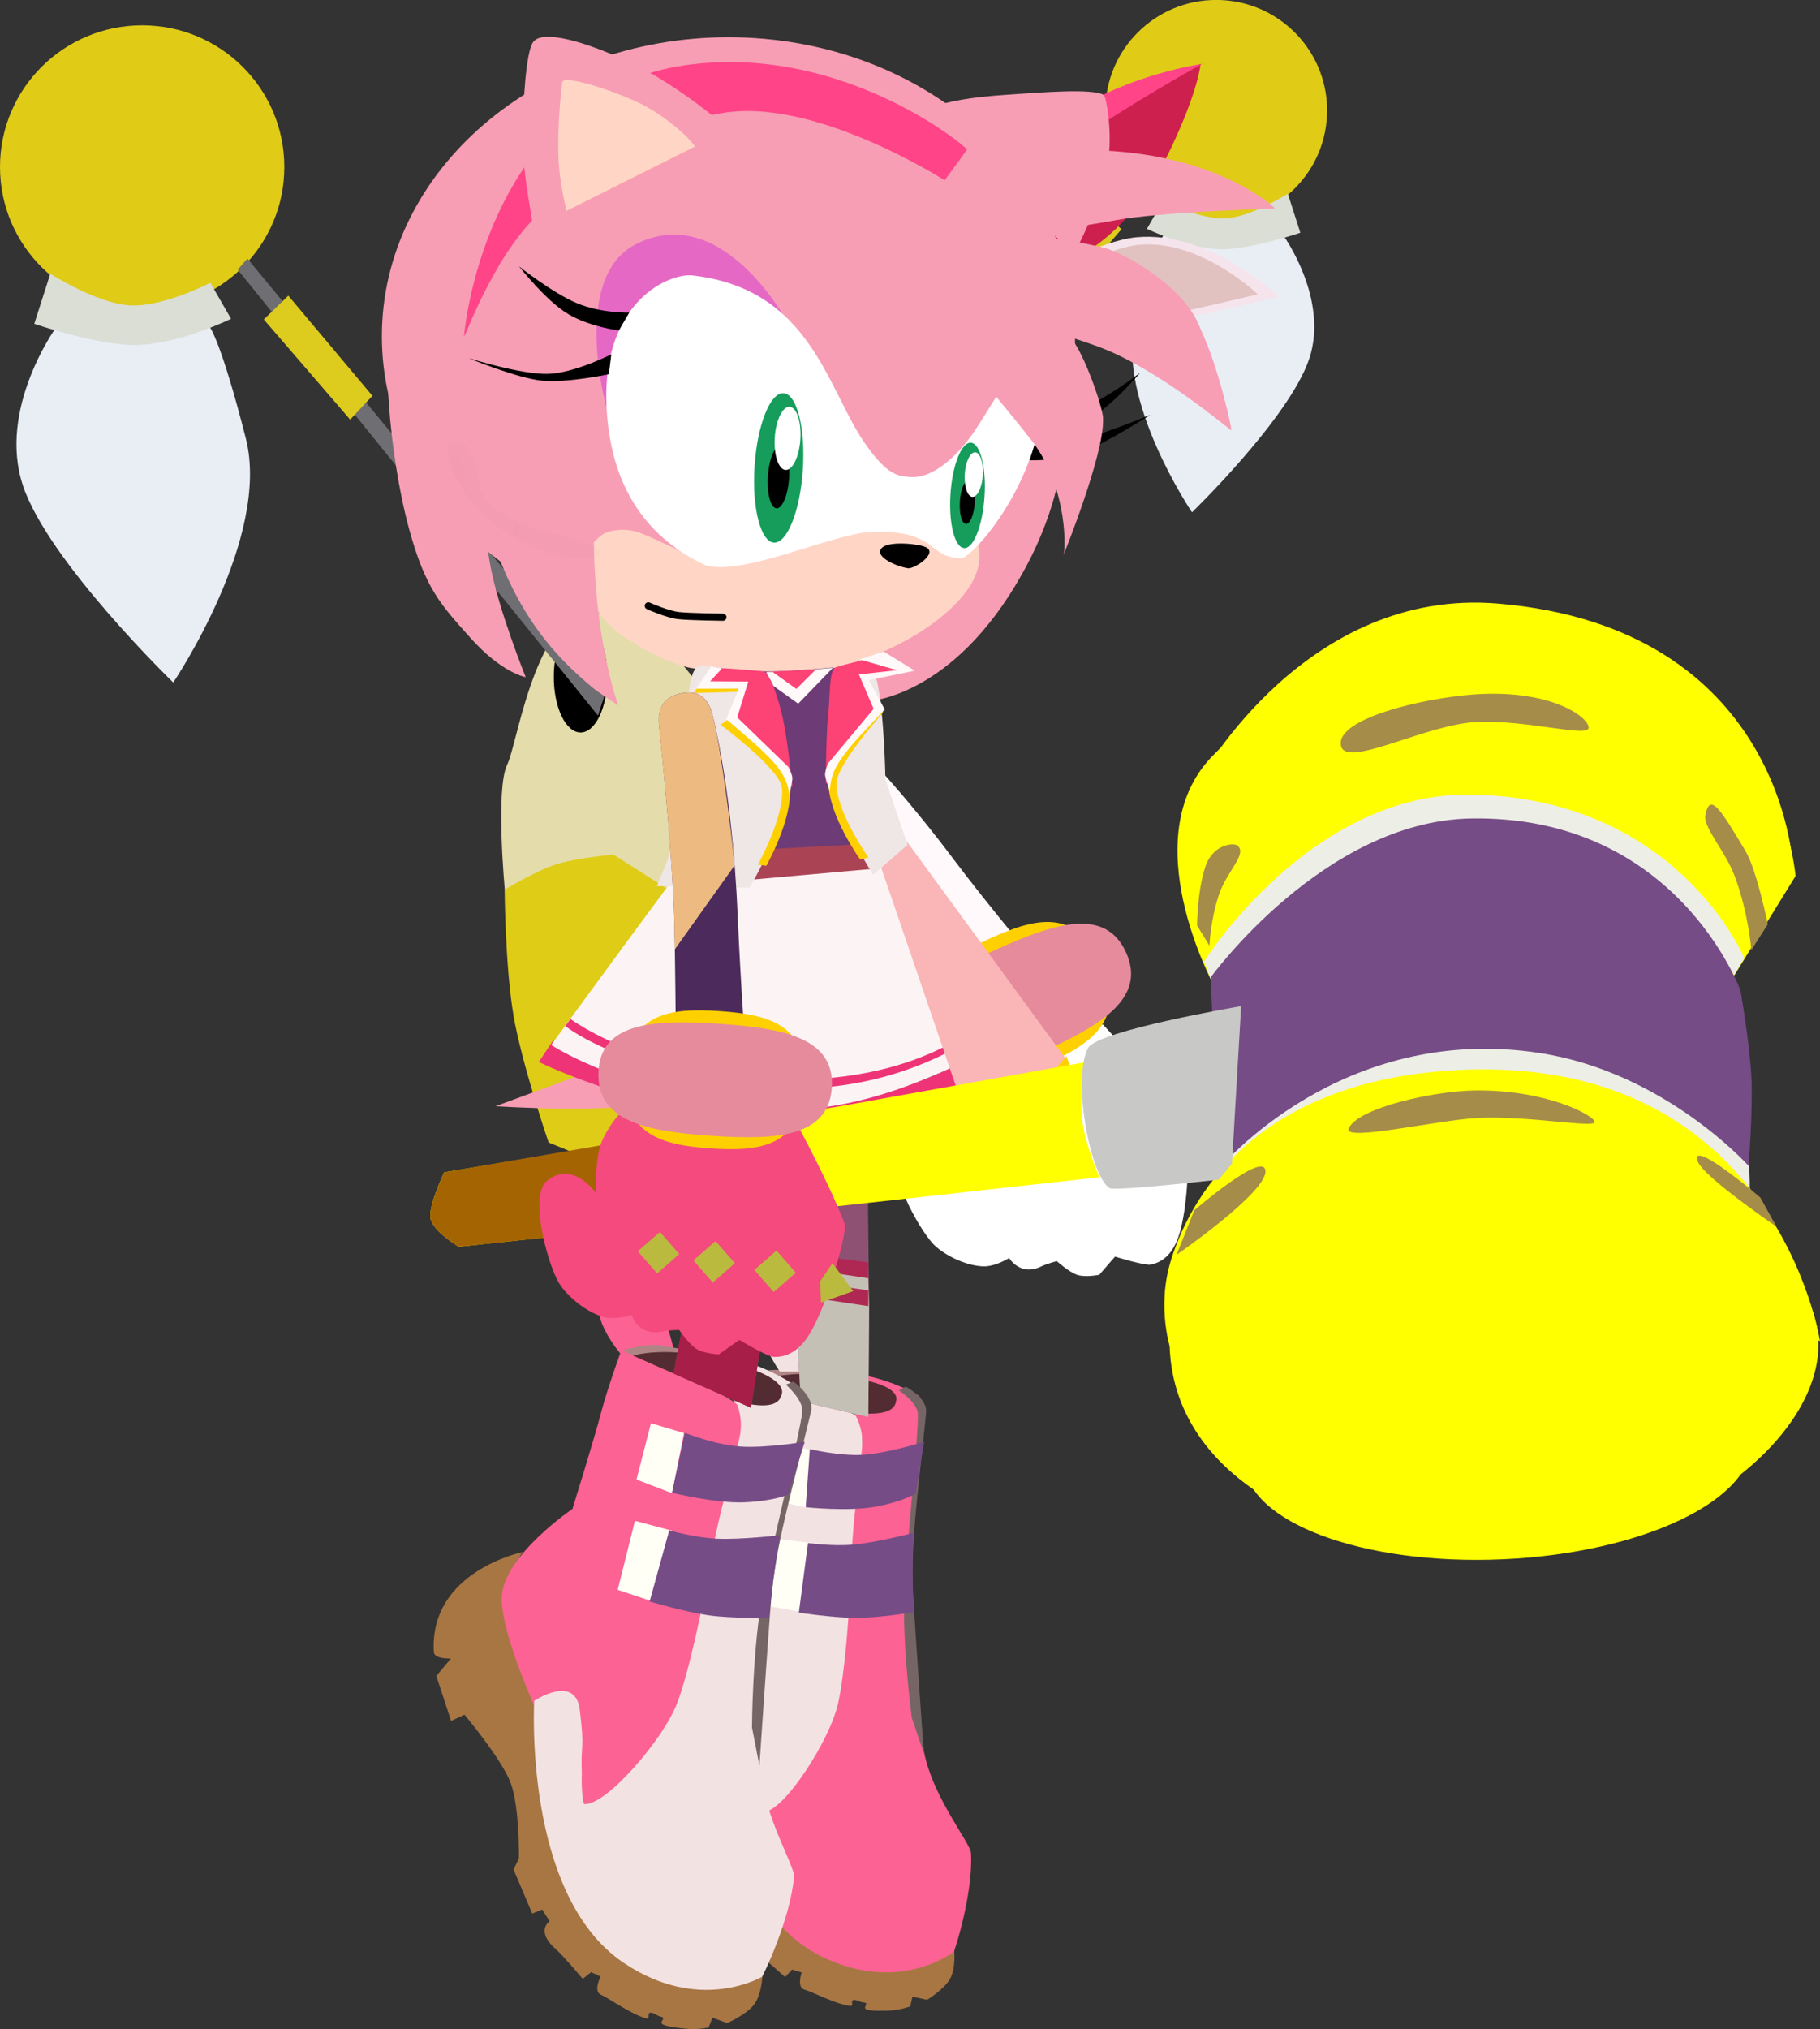 <svg version="1.1" xmlns="http://www.w3.org/2000/svg" xmlns:xlink="http://www.w3.org/1999/xlink" width="31.737" height="35.37" viewBox="0,0,31.737,35.37"><rect x="0" y="0" width="31.737" height="35.37" fill="#333333" stroke="none"/><g transform="translate(-226.36,-165.505)"><g data-paper-data="{&quot;isPaintingLayer&quot;:true}" fill-rule="nonzero" stroke-miterlimit="10" stroke-dasharray="" stroke-dashoffset="0" style="mix-blend-mode: normal"><path d="M247.049,185.103c0.077,0.111 0.033,1.162 -0.057,1.628c-0.049,0.254 -0.137,0.729 -0.563,0.817c-0.109,0.022 -0.625,-0.139 -0.625,-0.139l-0.275,0.317c0,0 -0.245,0.05 -0.388,0c-0.143,-0.05 -0.353,-0.238 -0.353,-0.238c0,0 -0.167,0.042 -0.277,0.095c-0.362,0.174 -0.554,-0.149 -0.554,-0.149c0,0 -0.248,0.156 -0.46,0.145c-0.336,-0.017 -0.715,-0.226 -0.872,-0.399c-0.267,-0.295 -0.798,-1.269 -0.586,-1.573c0.33,-0.474 0.862,-0.002 0.862,-0.002c0,0 -0.189,-0.572 -0.11,-0.928c0.122,-0.548 0.407,-0.774 0.407,-0.774l2.395,-0.54c0,0 0.972,1.041 1.457,1.74z" fill="#ffffff" stroke="none" stroke-width="0" stroke-linecap="butt" stroke-linejoin="miter"/><path d="M242.937,180.416c0.752,0.998 1.591,1.979 1.591,1.979c0,0 -0.476,0.252 -0.775,0.337c-0.299,0.086 -0.532,-0.006 -0.532,-0.006c0,0 -0.907,-1.374 -1.211,-1.777c-0.498,-0.66 -1.163,-1.471 -1.943,-2.382c-0.195,-0.228 -0.19,-0.463 0.035,-0.672c0.151,-0.14 0.349,-0.21 0.627,0.041c0.842,0.759 1.682,1.781 2.208,2.479z" fill="#fff9fb" stroke="none" stroke-width="0" stroke-linecap="butt" stroke-linejoin="miter"/><g stroke="none" stroke-width="0" stroke-linecap="butt" stroke-linejoin="miter"><path d="M242.711,183.592c-0.454,-0.963 0.145,-1.381 0.932,-1.737c0.788,-0.356 1.481,-0.522 1.92,0.448c0.438,0.97 -0.145,1.381 -0.932,1.737c-0.788,0.356 -1.466,0.515 -1.92,-0.448z" fill="#fed000"/><path d="M242.28,183.787c-0.378,-0.783 0.429,-1.268 1.455,-1.732c1.026,-0.464 1.903,-0.74 2.261,0.052c0.358,0.792 -0.429,1.268 -1.455,1.732c-1.026,0.464 -1.883,0.731 -2.261,-0.052z" fill="#e68b9c"/></g><g data-paper-data="{&quot;index&quot;:null}" stroke-width="0" stroke-linecap="butt" stroke-linejoin="miter"><g data-paper-data="{&quot;index&quot;:null}"><path d="M247.569,169.356c-1.067,0 -1.933,-0.862 -1.933,-1.926c0,-1.063 0.865,-1.926 1.933,-1.926c1.067,0 1.933,0.862 1.933,1.926c0,1.063 -0.865,1.926 -1.933,1.926z" fill="#e0cb17" stroke="none"/><path d="M247.64,169.255c-0.659,0 -1.194,-0.533 -1.194,-1.19c0,-0.657 0.535,-1.19 1.194,-1.19c0.659,0 1.194,0.533 1.194,1.19c0,0.657 -0.535,1.19 -1.194,1.19z" fill="#e0cb17" stroke="#000000"/><path d="M247.146,174.435c0,0 -1.331,-1.967 -0.986,-3.32c0.333,-1.302 0.486,-1.505 0.486,-1.505l2.103,0.015c0,0 0.786,1.097 0.442,2.131c-0.344,1.033 -2.045,2.679 -2.045,2.679z" fill="#e9eef5" stroke="#000000"/><path d="M247.667,169.85c-0.584,-0.003 -1.307,-0.356 -1.307,-0.356l0.282,-0.49c0,0 0.638,0.333 1.092,0.307c0.454,-0.026 1.083,-0.43 1.083,-0.43l0.218,0.681c0,0 -0.857,0.29 -1.369,0.288z" fill="#dbded5" stroke="#000000"/></g><g data-paper-data="{&quot;index&quot;:null}" stroke="none"><path d="M241.974,174.358c0,0.418 -0.163,0.756 -0.364,0.756c-0.201,0 -0.364,-0.339 -0.364,-0.756c0,-0.418 0.163,-0.756 0.364,-0.756c0.201,0 0.364,0.339 0.364,0.756z" fill="#000000"/><path d="M240.204,178.877c0.21,0 0.987,2.147 0.987,2.147c0,0 -1.05,0.333 -1.26,0.333c-0.21,0 -0.562,-1.208 -0.562,-1.391c0,-0.184 0.625,-1.089 0.835,-1.089z" fill="#807d5a"/><path d="M241.373,174.885l-0.101,-0.313l4.867,-5.898l0.132,0.151z" fill="#6e6e73"/><path d="M245.582,169.179l0.334,0.323l-1.174,1.361l-0.304,-0.323z" fill="#ddcb1e"/></g></g><g data-paper-data="{&quot;index&quot;:null}" stroke-width="0" stroke-linecap="butt" stroke-linejoin="miter"><g data-paper-data="{&quot;index&quot;:null}"><path d="M226.36,168.416c0,-1.364 1.11,-2.47 2.479,-2.47c1.369,0 2.479,1.106 2.479,2.47c0,1.364 -1.11,2.47 -2.479,2.47c-1.369,0 -2.479,-1.106 -2.479,-2.47z" fill="#e0cb17" stroke="none"/><path d="M227.216,169.231c0,-0.843 0.686,-1.526 1.532,-1.526c0.846,0 1.532,0.683 1.532,1.526c0,0.843 -0.686,1.526 -1.532,1.526c-0.846,0 -1.532,-0.683 -1.532,-1.526z" fill="#e0cb17" stroke="#000000"/><path d="M226.759,173.965c-0.442,-1.326 0.566,-2.733 0.566,-2.733l2.698,-0.019c0,0 0.197,0.26 0.623,1.931c0.443,1.735 -1.265,4.258 -1.265,4.258c0,0 -2.181,-2.111 -2.623,-3.437z" fill="#e9eef5" stroke="#000000"/><path d="M228.714,171.52c-0.656,0.003 -1.756,-0.37 -1.756,-0.37l0.279,-0.874c0,0 0.806,0.519 1.389,0.552c0.583,0.033 1.401,-0.394 1.401,-0.394l0.362,0.628c0,0 -0.927,0.454 -1.676,0.457z" fill="#dbded5" stroke="#000000"/></g><g data-paper-data="{&quot;index&quot;:null}" stroke="none"><path d="M235.203,178.837c0.206,-0.424 0.5,-2.891 1.791,-2.852c0.2,0.006 1.747,1.304 1.981,2.35c0.319,1.424 -0.696,2.713 -0.696,2.713l-3.115,-0.019c0,0 -0.167,-1.768 0.039,-2.192z" fill="#e4dcaa"/><path d="M236.484,176.333c0.258,0 0.467,0.434 0.467,0.97c0,0.536 -0.209,0.97 -0.467,0.97c-0.258,0 -0.467,-0.434 -0.467,-0.97c0,-0.536 0.209,-0.97 0.467,-0.97z" fill="#000000"/><path d="M235.316,183.213c-0.147,-0.848 -0.156,-2.199 -0.156,-2.199c0,0 0.566,-0.345 0.931,-0.453c0.364,-0.107 0.968,-0.159 0.968,-0.159l1.231,0.785c0,0 0.206,2.988 0.219,3.37c0.026,0.771 -1.402,1.345 -1.402,1.345l-1.181,-0.483c0,0 -0.463,-1.36 -0.611,-2.207z" fill="#dfcc17"/><path d="M237.022,185.855c0,0 0.997,-2.755 1.266,-2.755c0.269,0 1.071,1.161 1.071,1.397c0,0.236 -0.452,1.785 -0.72,1.785c-0.269,0 -1.616,-0.427 -1.616,-0.427z" fill="#807d5a"/><path d="M230.505,170.206l0.169,-0.194l6.244,7.566l-0.13,0.401z" fill="#6e6e73"/><path d="M232.855,172.405l-0.389,0.414l-1.506,-1.746l0.428,-0.414z" fill="#ddcb1e"/></g></g><g stroke="none" stroke-width="0" stroke-linecap="butt" stroke-linejoin="miter"><g><path d="M238.093,193.091c0,0 -0.194,0.324 -0.149,0.787c0.055,0.564 0.486,0.871 0.736,1.718c0.542,1.833 0.119,3.522 3.348,4.143c0.379,-0.013 0.969,-0.267 0.969,-0.267c0,0 0.036,0.326 -0.065,0.517c-0.101,0.191 -0.406,0.375 -0.406,0.375l-0.254,-0.055l-0.041,0.17c0,0 -0.164,0.061 -0.332,0.071c-0.168,0.009 -0.365,0.01 -0.429,-0.018c-0.078,-0.034 0.062,-0.112 -0.05,-0.122c-0.069,-0.006 -0.091,-0.038 -0.157,-0.043c-0.101,-0.008 0.013,0.12 -0.09,0.103c-0.266,-0.042 -0.634,-0.24 -0.791,-0.286c-0.131,-0.039 -0.043,-0.297 -0.043,-0.297l-0.166,-0.05l-0.123,0.13c0,0 -0.37,-0.336 -0.498,-0.419c-0.4,-0.258 -0.177,-0.452 -0.177,-0.452l-0.148,-0.176l-0.155,0.089l-0.406,-0.68l0.062,-0.197c0,0 -0.105,-0.849 -0.309,-1.221c-0.204,-0.373 -0.913,-1.014 -0.913,-1.014l-0.206,0.133l-0.345,-0.706l0.199,-0.321c0,0 -0.272,0.055 -0.296,-0.068c-0.262,-1.319 1.236,-1.846 1.236,-1.846z" data-paper-data="{&quot;index&quot;:null}" fill="#a87643"/><path d="M241.077,194.891c-0.192,1.773 -1.354,2.348 -1.354,2.348c0,0 -1.768,-2.435 -1.871,-3.353c-0.077,-0.685 0.959,-1.618 0.959,-1.618c0,0 0.204,-1.24 0.25,-1.645c0.047,-0.405 0.194,-1.084 0.194,-1.084c0,0 1.758,0.419 2.072,0.67c0.235,0.204 -0.141,3.666 -0.251,4.681z" data-paper-data="{&quot;index&quot;:null}" fill="#f3e2e2"/><path d="M240.782,189.482c0.142,-0.106 0.897,-0.048 1.586,0.344c0.207,0.117 -0.129,1.377 -0.164,2.979c-0.019,0.894 0.167,2.249 0.242,3.054c0.081,0.865 0.835,1.752 0.846,1.948c0.039,0.703 -0.285,1.71 -0.3,1.718c-0.008,0.004 -0.943,0.751 -2.307,0.083c-1.81,-0.887 -2.064,-4.1 -2.064,-4.1c0,0 0.602,-0.527 0.764,0.025c0.187,0.688 0.091,0.544 0.185,1.065c0.02,0.198 0.079,0.496 0.114,0.493c0.362,-0.033 1.146,-1.254 1.289,-1.888c0.116,-0.514 0.201,-1.547 0.23,-2.445c0.025,-0.789 0.157,-1.545 0.192,-2.056c0.021,-0.31 -0.121,-0.532 -0.121,-0.532c0,0 -0.722,-0.516 -0.493,-0.686z" data-paper-data="{&quot;index&quot;:null}" fill="#fc6293"/><path d="M242.26,195.45c0,0 -0.18,-1.345 -0.125,-2.247c0.073,-1.19 0.239,-2.649 0.232,-3.048c-0.003,-0.201 -0.333,-0.414 -0.333,-0.414l0.119,-0.066c0,0 0.382,0.196 0.357,0.451c-0.146,1.469 -0.275,2.294 -0.227,3.163c0.034,0.627 0.187,2.775 0.187,2.775z" data-paper-data="{&quot;index&quot;:null}" fill="#766565"/><path d="M239.739,193.496l0.126,-1.175l0.633,0.078l-0.178,1.203z" data-paper-data="{&quot;index&quot;:null}" fill="#fffff6"/><path d="M239.797,191.64l0.109,-0.957l0.566,0.086l-0.058,1.015z" data-paper-data="{&quot;index&quot;:null}" fill="#fffff6"/><path d="M242.326,191.542c0,0 -0.234,0.143 -0.71,0.228c-0.476,0.085 -1.206,0.007 -1.206,0.007l0.073,-1.013c0,0 0.517,0.126 0.937,0.099c0.42,-0.027 1.055,-0.226 1.055,-0.226l-0.149,0.904z" data-paper-data="{&quot;index&quot;:null}" fill="#754c86"/><path d="M241.282,193.707c-0.406,-0.003 -0.992,-0.092 -0.992,-0.092l0.16,-1.214c0,0 0.419,0.062 0.803,0.027c0.385,-0.035 1.028,-0.2 1.028,-0.2c0,0 -0.009,0.477 -0.007,0.73c0.002,0.254 0.015,0.649 0.015,0.649c0,0 -0.602,0.102 -1.007,0.099z" data-paper-data="{&quot;index&quot;:null}" fill="#754c86"/><path d="M239.273,189.549c0,0 0.331,-0.15 0.547,-0.164c0.131,-0.009 0.46,0.019 0.812,0.012c0.352,-0.006 0.441,0.047 0.441,0.047l-1.632,0.163z" data-paper-data="{&quot;index&quot;:null}" fill="#ae8484"/><path d="M241.988,189.913c-0.013,0.149 -0.148,0.247 -0.531,0.231c-0.383,-0.016 -0.278,-0.07 -0.986,-0.251c-0.348,-0.084 -1.013,-0.279 -1.013,-0.279c0,0 0.465,-0.222 1.318,-0.146c0.853,0.076 1.234,0.236 1.216,0.436z" data-paper-data="{&quot;index&quot;:null}" fill="#532c31"/></g><path d="M239.958,189.411c0,0 -0.46,-0.639 -0.266,-0.964c0.194,-0.325 0.564,-0.212 0.842,0.013c0.278,0.225 0.356,0.957 0.356,0.957z" fill="#f3e2e2"/></g><g stroke="none" stroke-width="0" stroke-linecap="butt" stroke-linejoin="miter"><path d="M241.474,184.531l0.042,3.747l-0.014,1.929l-1.178,-0.278l-0.113,-2.099l0.005,-3.463z" data-paper-data="{&quot;index&quot;:null}" fill="#8e5173"/><path d="M241.492,187.516l0.024,0.762l-0.014,1.929l-1.178,-0.278l-0.113,-2.099l0.005,-0.496z" data-paper-data="{&quot;index&quot;:null}" fill="#c5c0b5"/><path d="M240.208,187.592l0.016,-0.259l1.278,0.178v0.275z" fill="#af2753"/><path d="M240.208,188.078l0.016,-0.259l1.278,0.178v0.275z" fill="#af2753"/></g><path d="M240.233,182.793c0,0 -1.381,1.616 -2.164,1.871c-0.851,0.276 -3.066,0.123 -3.066,0.123l2.673,-0.985l1.267,-0.676z" data-paper-data="{&quot;index&quot;:null}" fill="#f79db4" stroke="none" stroke-width="0" stroke-linecap="butt" stroke-linejoin="miter"/><g stroke="none" stroke-width="0" stroke-linecap="butt" stroke-linejoin="miter"><path d="M237.177,189.098c0,0 -0.511,-0.599 -0.344,-0.939c0.167,-0.34 0.545,-0.258 0.84,-0.056c0.295,0.202 0.433,0.925 0.433,0.925z" fill="#fc6293"/><g><path d="M235.477,192.559c0,0 -0.249,0.309 -0.269,0.798c-0.024,0.595 0.38,0.977 0.518,1.894c0.299,1.987 -0.385,3.683 2.886,4.796c0.397,0.041 1.047,-0.139 1.047,-0.139c0,0 -0.01,0.345 -0.142,0.529c-0.133,0.184 -0.477,0.332 -0.477,0.332l-0.256,-0.094l-0.068,0.171c0,0 -0.18,0.04 -0.356,0.025c-0.176,-0.015 -0.382,-0.042 -0.444,-0.08c-0.076,-0.046 0.081,-0.107 -0.034,-0.134c-0.071,-0.016 -0.09,-0.052 -0.157,-0.067c-0.104,-0.023 -0.004,0.126 -0.109,0.095c-0.271,-0.082 -0.625,-0.341 -0.782,-0.412c-0.131,-0.059 -0.001,-0.315 -0.001,-0.315l-0.165,-0.076l-0.147,0.117c0,0 -0.337,-0.403 -0.458,-0.508c-0.379,-0.326 -0.119,-0.496 -0.119,-0.496l-0.129,-0.205l-0.174,0.07l-0.325,-0.766l0.093,-0.197c0,0 0.013,-0.899 -0.145,-1.316c-0.158,-0.418 -0.804,-1.187 -0.804,-1.187l-0.234,0.109l-0.257,-0.784l0.254,-0.305c0,0 -0.291,0.017 -0.298,-0.114c-0.082,-1.41 1.554,-1.742 1.554,-1.742z" data-paper-data="{&quot;index&quot;:null}" fill="#a87643"/><path d="M238.322,194.863c-0.456,1.818 -1.749,2.249 -1.749,2.249c0,0 -1.489,-2.79 -1.463,-3.76c0.019,-0.724 1.233,-1.546 1.233,-1.546c0,0 0.391,-1.261 0.498,-1.676c0.107,-0.415 0.358,-1.1 0.358,-1.1c0,0 1.77,0.691 2.06,0.997c0.216,0.246 -0.676,3.796 -0.937,4.837z" data-paper-data="{&quot;index&quot;:null}" fill="#fc6293"/><path d="M238.796,189.191c0.164,-0.09 0.94,0.08 1.601,0.587c0.198,0.152 -0.333,1.415 -0.601,3.077c-0.149,0.928 -0.151,2.365 -0.189,3.214c-0.041,0.912 0.616,1.945 0.599,2.15c-0.061,0.737 -0.544,1.739 -0.56,1.745c-0.009,0.003 -1.09,0.646 -2.414,-0.247c-1.756,-1.184 -1.556,-4.566 -1.556,-4.566c0,0 0.702,-0.462 0.791,0.136c0.095,0.744 0.016,0.58 0.039,1.136c-0.008,0.209 0.01,0.528 0.048,0.53c0.382,0.018 1.376,-1.129 1.617,-1.768c0.195,-0.518 0.431,-1.592 0.591,-2.523c0.14,-0.818 0.387,-1.586 0.497,-2.112c0.067,-0.32 -0.049,-0.571 -0.049,-0.571c0,0 -0.677,-0.642 -0.414,-0.786z" data-paper-data="{&quot;index&quot;:null}" fill="#f3e2e2"/><path d="M239.473,195.616c0,0 0.007,-1.426 0.195,-2.357c0.248,-1.228 0.631,-2.724 0.682,-3.14c0.026,-0.209 -0.287,-0.479 -0.287,-0.479l0.134,-0.052c0,0 0.369,0.259 0.306,0.521c-0.364,1.508 -0.617,2.348 -0.694,3.259c-0.055,0.658 -0.206,2.915 -0.206,2.915z" data-paper-data="{&quot;index&quot;:null}" fill="#766565"/><path d="M237.131,193.218l0.301,-1.204l0.648,0.173l-0.359,1.227z" data-paper-data="{&quot;index&quot;:null}" fill="#fffff6"/><path d="M237.459,191.295l0.252,-0.981l0.576,0.171l-0.207,1.049z" data-paper-data="{&quot;index&quot;:null}" fill="#fffff6"/><path d="M240.107,191.558c0,0 -0.264,0.115 -0.772,0.134c-0.508,0.02 -1.256,-0.167 -1.256,-0.167l0.222,-1.044c0,0 0.52,0.206 0.961,0.238c0.441,0.033 1.131,-0.082 1.131,-0.082z" data-paper-data="{&quot;index&quot;:null}" fill="#754c86"/><path d="M238.707,193.66c-0.422,-0.062 -1.019,-0.239 -1.019,-0.239l0.342,-1.24c0,0 0.427,0.125 0.832,0.145c0.406,0.02 1.099,-0.06 1.099,-0.06c0,0 -0.078,0.495 -0.113,0.759c-0.035,0.264 -0.078,0.678 -0.078,0.678c0,0 -0.641,0.019 -1.063,-0.043z" data-paper-data="{&quot;index&quot;:null}" fill="#754c86"/><path d="M237.216,189.042c0,0 0.366,-0.108 0.594,-0.092c0.138,0.01 0.476,0.086 0.843,0.13c0.367,0.044 0.452,0.112 0.452,0.112l-1.722,-0.066z" data-paper-data="{&quot;index&quot;:null}" fill="#ae8484"/><path d="M239.99,189.813c-0.035,0.153 -0.19,0.235 -0.586,0.163c-0.396,-0.072 -0.279,-0.113 -0.99,-0.404c-0.35,-0.137 -1.015,-0.437 -1.015,-0.437c0,0 0.516,-0.164 1.393,0.038c0.877,0.203 1.25,0.424 1.203,0.63z" data-paper-data="{&quot;index&quot;:null}" fill="#532c31"/></g></g><g stroke="none" stroke-width="0" stroke-linecap="butt" stroke-linejoin="miter"><path d="M240.299,184.466l-0.612,4.095l-0.232,1.482l-1.35,-0.596l0.222,-1.168l0.641,-3.722z" data-paper-data="{&quot;index&quot;:null}" fill="#8e5173"/><path d="M239.859,187.287l-0.172,1.275l-0.232,1.482l-1.35,-0.596l0.222,-1.168l0.22,-1.25z" data-paper-data="{&quot;index&quot;:null}" fill="#a71e48"/><path d="M239.859,187.287l-0.032,0.265l-1.317,-0.289l0.037,-0.233z" data-paper-data="{&quot;index&quot;:null}" fill="#a19589"/><path d="M239.778,187.772l-0.032,0.265l-1.317,-0.289l0.037,-0.233z" data-paper-data="{&quot;index&quot;:null}" fill="#a19589"/></g><path d="M244.271,183.802c0,0 -1.749,1.22 -3.913,1.3c-2.581,-0.08 -4.602,-1.086 -4.602,-1.086l0.25,-0.377c0,0 1.675,1.194 4.329,1.131c2.283,-0.091 3.735,-1.35 3.735,-1.35z" data-paper-data="{&quot;index&quot;:null}" fill="#ee3377" stroke="none" stroke-width="0" stroke-linecap="butt" stroke-linejoin="miter"/><path d="M242.091,180.256l2.008,3.234c0,0 -2.281,1.502 -4.26,1.345c-2.579,-0.242 -3.867,-1.116 -3.867,-1.116l1.322,-1.803l1.249,-1.69z" data-paper-data="{&quot;index&quot;:null}" fill="#fcf4f4" stroke="none" stroke-width="0" stroke-linecap="butt" stroke-linejoin="miter"/><path d="M243.892,183.179c0,0 -1.277,1.217 -3.441,1.297c-3.032,-0.095 -4.232,-1.086 -4.232,-1.086l0.088,-0.123c0,0 1.498,1.116 4.152,1.053c2.388,-0.094 3.344,-1.283 3.344,-1.283z" data-paper-data="{&quot;index&quot;:null}" fill="#ee3377" stroke="none" stroke-width="0" stroke-linecap="butt" stroke-linejoin="miter"/><g data-paper-data="{&quot;index&quot;:null}" stroke="none" stroke-width="0" stroke-linecap="butt" stroke-linejoin="miter"><path d="M243.211,184.97l-1.665,-4.867l0.576,0l2.827,3.864c0,0 -0.483,0.642 -1.398,0.925c-0.223,0.069 -0.34,0.078 -0.34,0.078z" fill="#fab5b7"/><path d="M243.803,184.809c0.655,-0.222 1.15,-0.897 1.15,-0.897l0.154,0.382c0,0 -0.539,0.733 -1.207,0.965c-0.745,0.259 -0.582,0.145 -0.582,0.145l-0.107,-0.39c0,0 -0.135,0.042 0.593,-0.205z" fill="#fed000"/></g><path d="M239.339,180.85l0.384,-0.584l1.572,-0.114l0.388,0.489z" fill="#aa4455" stroke="none" stroke-width="0" stroke-linecap="butt" stroke-linejoin="miter"/><path d="M240.152,171.074c0,0 -1.042,-0.842 -1.995,-0.535c-1.54,0.495 -1.187,2.521 -1.187,2.521c0,0 -0.391,-1.344 0.3,-2.121c0.456,-0.513 0.769,-0.711 1.474,-0.63c0.79,0.091 1.408,0.766 1.408,0.766z" fill="#000000" stroke="none" stroke-width="0" stroke-linecap="butt" stroke-linejoin="miter"/><g data-paper-data="{&quot;index&quot;:null}" stroke="none" stroke-width="0" stroke-linecap="butt" stroke-linejoin="miter"><g data-paper-data="{&quot;index&quot;:null}"><path d="M247.295,166.622c0,0 -0.035,0.458 -0.526,1.488c-0.98,2.052 -2.213,2.035 -2.213,2.035c0,0 -0.411,-0.795 0.176,-1.742c0.601,-0.97 2.564,-1.78 2.564,-1.78z" data-paper-data="{&quot;index&quot;:null}" fill="#ce204f"/><path d="M245.576,167.668c-0.958,0.62 -1.038,2.415 -1.038,2.415c0,0 -1.327,-1.363 0.556,-2.638c0.945,-0.64 2.234,-0.828 2.234,-0.828c0,0 -0.795,0.43 -1.753,1.05z" fill="#ff4488"/></g><g data-paper-data="{&quot;index&quot;:null}"><path d="M244.621,170.255c0,0 0.907,-0.553 1.557,-0.614c1.287,-0.12 2.484,1.036 2.484,1.036c0,0 -1.305,0.312 -2.145,0.488c-1.146,0.241 -1.897,-0.91 -1.897,-0.91z" fill="#f5e4ec"/><path d="M246.222,169.772c1.073,-0.1 2.07,0.863 2.07,0.863c0,0 -1.087,0.26 -1.787,0.407c-0.955,0.201 -1.58,-0.758 -1.58,-0.758c0,0 0.756,-0.461 1.298,-0.512z" fill="#e2c1c1"/></g></g><path d="M239.063,166.154c3.338,0 6.044,2.334 6.044,5.213c0,2.879 -2.706,5.213 -6.044,5.213c-3.338,0 -6.044,-2.334 -6.044,-5.213c0,-2.879 2.706,-5.213 6.044,-5.213z" fill="#f79eb4" stroke="none" stroke-width="0" stroke-linecap="butt" stroke-linejoin="miter"/><path d="M244.907,173.113c0.006,-0.016 0.036,1.044 -0.719,2.388c-1.211,2.169 -2.691,2.227 -2.691,2.227l0.283,-0.911c0,0 1.552,-1.724 1.959,-2.372c0.407,-0.647 0.604,-1.815 0.604,-1.815" fill="#f79eb4" stroke="#f89db5" stroke-width="0" stroke-linecap="butt" stroke-linejoin="round"/><g fill="#ffd5c5" stroke="none" stroke-width="1" stroke-linecap="round" stroke-linejoin="round"><path d="M243.421,175.026c0.118,0.535 -0.34,0.995 -0.735,1.303c-0.065,0.05 -0.572,0.443 -1.405,0.722c-1.046,0.35 -2.427,0.152 -2.823,0.105c-0.473,-0.056 -1.315,-0.584 -1.448,-0.727c-0.959,-1.033 -0.241,-1.532 -0.14,-1.61c0.048,-0.037 0.319,-0.138 0.637,-0.03c0.31,0.106 1.159,0.575 1.451,0.562c0.314,-0.013 2.059,-0.604 2.966,-0.602c0.189,0.002 0.437,0.065 0.588,0.184c0.197,0.154 0.493,0.45 0.758,0.195c0.043,-0.041 0.137,-0.159 0.15,-0.101z"/><path d=""/></g><g fill="#000000" stroke="none" stroke-width="1" stroke-linecap="round" stroke-linejoin="round"><path d="M241.759,175.039c0.149,-0.108 0.678,-0.05 0.77,0.017c0.158,0.116 -0.221,0.362 -0.331,0.355c-0.239,-0.036 -0.635,-0.23 -0.439,-0.373z"/><path d=""/></g><path d="M236.796,172.34c0.02,-0.053 -0.1,1.896 -0.078,2.776c0.041,1.658 0.424,2.686 0.424,2.686c0,0 -0.358,-0.234 -0.443,-0.306c-0.265,-0.221 -0.498,-0.44 -0.724,-0.705c-0.53,-0.623 -0.887,-1.37 -1.109,-2.155c-0.148,-0.523 -0.308,-2.812 -0.285,-2.826" fill="#f79eb4" stroke="#f89db5" stroke-width="0" stroke-linecap="butt" stroke-linejoin="round"/><path d="M234.486,171.78c-0.015,0.015 0.28,2.815 0.427,3.594c0.146,0.778 0.614,1.934 0.614,1.934c0,0 -0.411,-0.063 -0.973,-0.694c-0.496,-0.557 -0.775,-0.84 -1.06,-1.887c-0.369,-1.359 -0.472,-3.225 -0.292,-3.585" fill="#f79eb4" stroke="#f89db5" stroke-width="0" stroke-linecap="butt" stroke-linejoin="round"/><g fill="#ff4488" stroke="none" stroke-width="1" stroke-linecap="round" stroke-linejoin="round"><path d="M242.832,168.648c-0.087,-0.056 -2.294,-1.447 -3.879,-1.172c-1.249,0.217 -1.908,0.735 -3.047,1.628c-0.878,0.688 -1.421,2.257 -1.455,2.266c-0.002,0.001 0.334,-4.103 3.727,-4.708c2.746,-0.458 4.955,1.332 5.047,1.45"/><path d=""/></g><g stroke="none" stroke-width="1" stroke-linecap="round" stroke-linejoin="round"><g fill="#f79eb4"><path d="M235.669,169.611c-0.023,-0.359 -0.188,-0.978 -0.191,-1.654c-0.003,-0.676 0.055,-1.544 0.178,-1.718c0.16,-0.228 0.927,-0.007 1.71,0.363c0.783,0.37 1.751,1.143 1.795,1.295"/></g><g fill="#ffd5c5"><path d="M236.237,169.181c-0.011,-0.085 -0.126,-0.478 -0.141,-0.978c-0.015,-0.5 0.054,-1.254 0.074,-1.28c0.081,-0.104 0.938,0.18 1.361,0.389c0.424,0.209 0.848,0.588 0.948,0.748"/></g></g><g fill="#f79eb4" stroke="none" stroke-width="1" stroke-linecap="round" stroke-linejoin="round"><path d="M242.634,167.36c0.295,-0.088 0.608,-0.158 1.272,-0.203c0.664,-0.045 1.49,-0.112 1.7,0.001c0.043,0.023 0.16,0.668 0.073,1.17c-0.135,0.784 -0.596,1.612 -0.604,1.625"/><path d=""/></g><path d="M244.465,173.056l0.052,-0.344c0,0 0.279,0.071 0.713,-0.094c0.434,-0.165 1.013,-0.617 1.013,-0.617c0,0 -0.496,0.591 -0.886,0.801c-0.39,0.21 -0.893,0.255 -0.893,0.255z" data-paper-data="{&quot;index&quot;:null}" fill="#000000" stroke="none" stroke-width="0" stroke-linecap="butt" stroke-linejoin="miter"/><path d="M236.937,172.618c0,0 -0.634,-2.262 0.5,-2.85c1.516,-0.786 2.65,1.35 2.65,1.35c0,0 -1.192,-0.15 -1.8,-0.15c-0.608,0 -1.35,1.65 -1.35,1.65z" fill="#e569c4" stroke="none" stroke-width="0" stroke-linecap="butt" stroke-linejoin="miter"/><path d="M244.313,173.529l0.096,-0.335c0,0 0.268,0.107 0.719,-0.002c0.452,-0.109 1.293,-0.456 1.293,-0.456c0,0 -0.778,0.496 -1.191,0.654c-0.413,0.158 -0.918,0.138 -0.918,0.138z" data-paper-data="{&quot;index&quot;:null}" fill="#000000" stroke="none" stroke-width="0" stroke-linecap="butt" stroke-linejoin="miter"/><path d="M241.424,173.206c0.414,0.607 0.612,0.597 0.809,0.614c0.337,0.03 0.718,-0.271 1.002,-0.637c0.406,-0.523 0.789,-1.454 1.238,-1.458c0.068,-0.001 0.115,0.841 -0.041,1.418c-0.329,1.222 -1.155,2.084 -1.302,2.089c-0.586,0.021 -0.413,-0.512 -1.6,-0.451c-0.676,0.035 -2.215,0.771 -2.868,0.577c-1.271,-0.59 -1.596,-1.663 -1.69,-2.375c-0.284,-2.142 1.024,-2.727 1.468,-2.676c2.046,0.235 2.336,1.948 2.985,2.9z" fill="#ffffff" stroke="none" stroke-width="0" stroke-linecap="butt" stroke-linejoin="miter"/><g stroke="none" stroke-linecap="butt" stroke-linejoin="miter"><path d="M240.023,172.359c0.233,0.015 0.384,0.61 0.337,1.329c-0.046,0.719 -0.273,1.29 -0.505,1.275c-0.233,-0.015 -0.384,-0.61 -0.337,-1.329c0.046,-0.719 0.273,-1.29 0.505,-1.275z" fill="#169c5b" stroke-width="NaN"/><path d="M239.97,173.278c0.102,0.007 0.169,0.255 0.15,0.556c-0.019,0.3 -0.118,0.539 -0.22,0.532c-0.102,-0.007 -0.169,-0.255 -0.15,-0.556c0.019,-0.3 0.118,-0.539 0.22,-0.532z" fill="#000000" stroke-width="0"/><path d="M239.87,173.132c0.02,-0.304 0.136,-0.544 0.259,-0.536c0.123,0.008 0.207,0.261 0.188,0.565c-0.02,0.304 -0.136,0.544 -0.259,0.536c-0.123,-0.008 -0.207,-0.261 -0.188,-0.565z" fill="#ffffff" stroke-width="0"/></g><g stroke="none" stroke-linecap="butt" stroke-linejoin="miter"><path d="M242.934,174.121c0.033,-0.507 0.192,-0.91 0.356,-0.899c0.164,0.011 0.271,0.43 0.238,0.938c-0.033,0.507 -0.192,0.91 -0.356,0.899c-0.164,-0.011 -0.271,-0.43 -0.238,-0.938z" fill="#169c5b" stroke-width="NaN"/><path d="M243.098,174.246c0.014,-0.212 0.083,-0.38 0.155,-0.375c0.072,0.005 0.119,0.18 0.106,0.392c-0.014,0.212 -0.083,0.38 -0.155,0.375c-0.072,-0.005 -0.119,-0.18 -0.106,-0.392z" fill="#000000" stroke-width="0"/><path d="M243.366,173.39c0.087,0.006 0.146,0.184 0.133,0.398c-0.014,0.214 -0.096,0.384 -0.183,0.378c-0.087,-0.006 -0.146,-0.184 -0.133,-0.398c0.014,-0.214 0.096,-0.384 0.183,-0.378z" fill="#ffffff" stroke-width="0"/></g><path d="M238.966,176.264c0,0 -0.574,-0.007 -0.772,-0.028c-0.198,-0.022 -0.529,-0.17 -0.529,-0.17" fill="none" stroke="#000000" stroke-width="0.125" stroke-linecap="round" stroke-linejoin="miter"/><path d="M236.268,170.979c-0.382,-0.223 -0.857,-0.831 -0.857,-0.831c0,0 0.576,0.459 1.004,0.64c0.428,0.181 0.918,0.166 0.918,0.166l-0.182,0.312c0,0 -0.501,-0.062 -0.883,-0.286z" fill="#000000" stroke="none" stroke-width="0" stroke-linecap="butt" stroke-linejoin="miter"/><path d="M235.819,172.141c-0.441,-0.041 -1.284,-0.392 -1.284,-0.392c0,0 0.924,0.29 1.388,0.273c0.464,-0.017 1.097,-0.341 1.097,-0.341l-0.043,0.347c0,0 -0.717,0.154 -1.158,0.113z" fill="#000000" stroke="none" stroke-width="0" stroke-linecap="butt" stroke-linejoin="miter"/><path d="M241.714,180.201l-3.371,0.183l0.164,-0.997l0.046,-2.261c0,0 0.72,0.08 1.182,0.082c0.463,0.003 1.152,-0.069 1.152,-0.069c0,0 0.547,0.796 0.686,1.404c0.139,0.608 0.141,1.658 0.141,1.658z" data-paper-data="{&quot;index&quot;:null}" fill="#6d3b75" stroke="none" stroke-width="0" stroke-linecap="butt" stroke-linejoin="miter"/><path d="M241.587,180.753c0,0 -0.63,-0.99 -0.73,-1.51c-0.018,-0.093 -0.043,-0.28 -0.043,-0.28c0,0 0.077,-0.296 0.754,-0.829c0.148,-0.117 0.059,-0.2 0.09,-0.419c0.01,-0.069 -0.216,-0.386 -0.216,-0.386c0,0 0.132,-0.063 0.207,0.03c0.133,0.564 0.151,1.735 0.151,1.735l0.387,1.137z" data-paper-data="{&quot;index&quot;:null}" fill="#efe6e6" stroke="none" stroke-width="0" stroke-linecap="butt" stroke-linejoin="miter"/><path d="M237.815,180.951l0.63,-1.564c0,0 -0.24,-1.878 0.048,-2.235c0.075,-0.093 0.603,0.022 0.603,0.022c0,0 0.18,0.033 0.187,0.346c0.001,0.064 -0.189,0.35 -0.179,0.419c0.032,0.219 0.114,0.336 0.263,0.453c0.677,0.534 0.754,0.829 0.754,0.829c0,0 -0.025,0.187 -0.043,0.28c-0.1,0.52 -0.644,1.476 -0.644,1.476z" data-paper-data="{&quot;index&quot;:null}" fill="#efe6e6" stroke="none" stroke-width="0" stroke-linecap="butt" stroke-linejoin="miter"/><path d="M239.322,177.445l-0.638,0.003l0.252,-0.297c0,0 0.687,0.04 0.76,0.065c0.117,0.08 0.245,0.489 0.325,0.856c0.066,0.301 0.16,1.149 0.16,1.149c0,0 -0.136,-0.15 -0.285,-0.285c-0.216,-0.196 -0.449,-0.373 -0.605,-0.571c-0.27,-0.361 0.03,-0.92 0.03,-0.92z" data-paper-data="{&quot;index&quot;:null}" fill="#fd4275" stroke="none" stroke-width="0" stroke-linecap="butt" stroke-linejoin="miter"/><path d="M239.576,180.577c0,0 0.475,-0.856 0.419,-1.343c-0.038,-0.33 -1.07,-1.096 -1.07,-1.096l0.161,-0.112c0,0 1.016,0.876 1.047,1.179c0.058,0.573 -0.41,1.391 -0.41,1.391z" fill="#fed000" stroke="none" stroke-width="0" stroke-linecap="butt" stroke-linejoin="miter"/><path d="M239.023,178.04l0.224,-0.538l-0.752,0.018l0.263,-0.393l0.187,0.036l-0.204,0.218l0.667,0.005l-0.192,0.624l0.889,0.861c0,0 0.076,0.139 0.073,0.203c-0.002,0.063 -0.052,0.284 -0.052,0.284c0,0 -0.017,-0.166 -0.104,-0.327c-0.084,-0.158 -0.237,-0.31 -0.32,-0.392c-0.195,-0.193 -0.678,-0.597 -0.678,-0.597z" fill="#fff9f9" stroke="none" stroke-width="0" stroke-linecap="butt" stroke-linejoin="miter"/><path d="M238.462,177.586l0.044,-0.076h0.73l-0.022,0.054z" fill="#fed000" stroke="none" stroke-width="0" stroke-linecap="butt" stroke-linejoin="miter"/><path d="M240.279,177.771l-0.432,-0.309c0,0 -0.036,-0.084 -0.065,-0.13c-0.029,-0.047 -0.063,-0.113 -0.063,-0.113c0,0 0.381,-0.013 0.573,-0.025c0.195,-0.012 0.591,-0.047 0.591,-0.047z" fill="#fff9f9" stroke="none" stroke-width="0" stroke-linecap="butt" stroke-linejoin="miter"/><path d="M240.247,177.514l-0.423,-0.302l0.766,-0.04z" fill="#fd4275" stroke="none" stroke-width="0" stroke-linecap="butt" stroke-linejoin="miter"/><path d="M241.429,177.313c0,0 0.357,0.321 0.126,0.709c-0.134,0.213 -0.347,0.617 -0.542,0.834c-0.134,0.15 -0.254,0.313 -0.254,0.313c0,0 0.006,-0.853 0.039,-1.16c0.041,-0.373 0.014,-0.774 0.122,-0.867c0.071,-0.032 0.487,-0.129 0.487,-0.129l0.625,0.177z" data-paper-data="{&quot;index&quot;:null}" fill="#fd4275" stroke="none" stroke-width="0" stroke-linecap="butt" stroke-linejoin="miter"/><path d="M241.36,180.487c0,0 -0.551,-0.765 -0.554,-1.34c-0.001,-0.304 0.918,-1.282 0.918,-1.282l0.034,0.06c0,0 -0.809,0.904 -0.812,1.237c-0.005,0.49 0.558,1.292 0.558,1.292z" data-paper-data="{&quot;index&quot;:null}" fill="#fed000" stroke="none" stroke-width="0" stroke-linecap="butt" stroke-linejoin="miter"/><path d="M241.788,177.873c0,0 -0.439,0.452 -0.612,0.665c-0.074,0.09 -0.21,0.258 -0.277,0.423c-0.069,0.17 -0.069,0.336 -0.069,0.336c0,0 -0.073,-0.214 -0.082,-0.277c-0.009,-0.063 0.052,-0.209 0.052,-0.209l0.794,-0.949l-0.256,-0.6l0.663,-0.075l-0.651,-0.187l0.417,-0.139l0.545,0.335l-0.802,0.165l0.279,0.511z" data-paper-data="{&quot;index&quot;:null}" fill="#fff9f9" stroke="none" stroke-width="0" stroke-linecap="butt" stroke-linejoin="miter"/><path d="M234.689,171.631c0,0 -0.355,-0.036 -0.4,-0.101c-0.05,-0.071 0.044,-0.503 0.173,-0.616c0.13,-0.113 0.44,0.014 0.44,0.014z" data-paper-data="{&quot;index&quot;:null}" fill-opacity="0.012" fill="#f7bf74" stroke="none" stroke-width="0" stroke-linecap="butt" stroke-linejoin="miter"/><path d="M236.841,175.147c-0.02,0.073 -0.433,0.122 -0.704,0.056c-0.967,-0.237 -1.589,-0.874 -1.801,-1.337c-0.179,-0.393 -0.263,-0.643 -0.055,-0.666c0.157,-0.018 0.345,0.111 0.433,0.741c0.071,0.51 0.898,0.751 1.203,0.835c0.535,0.146 0.949,0.277 0.924,0.372z" data-paper-data="{&quot;index&quot;:null}" fill-opacity="0.012" fill="#212121" stroke="none" stroke-width="0" stroke-linecap="butt" stroke-linejoin="miter"/><path d="M235.275,174.84l0.061,-0.224l0.089,0.024l-0.061,0.224z" data-paper-data="{&quot;index&quot;:null}" fill-opacity="0.012" fill="#b3916f" stroke="none" stroke-width="0" stroke-linecap="butt" stroke-linejoin="miter"/><path d="M234.414,173.652c0.035,0.104 0.066,0.346 0.066,0.346c0,0 -0.222,-0.19 -0.265,-0.321c-0.043,-0.13 0.094,-0.287 0.094,-0.287c0,0 0.07,0.157 0.105,0.261z" data-paper-data="{&quot;index&quot;:null}" fill-opacity="0.012" fill="#cc7889" stroke="none" stroke-width="0" stroke-linecap="butt" stroke-linejoin="miter"/><path d="M245.339,179.58z" fill="#fff9fb" stroke="none" stroke-width="0" stroke-linecap="butt" stroke-linejoin="miter"/><path d="M243.14,169.75c-0.023,0.018 0.702,-0.358 2.484,0.078c0.318,0.079 1.405,0.664 1.67,1.41c0.323,0.679 0.555,1.771 0.539,1.769c-0.023,-0.002 -1.24,-1.048 -2.279,-1.443c-0.568,-0.216 -2.183,-0.693 -2.213,-0.669" fill="#f79eb4" stroke="#f89db5" stroke-width="0" stroke-linecap="butt" stroke-linejoin="round"/><path d="M242.292,169.788c0.009,-0.083 1.133,-1.052 1.414,-1.305c0.281,-0.253 1.287,-0.322 1.891,-0.354c2.057,0.092 3,1.01 3,1.01c0,0 -2.025,0.062 -2.773,0.203c-1.038,0.195 -2.572,0.327 -2.676,0.41" fill="#f79eb4" stroke="#f89db5" stroke-width="0" stroke-linecap="butt" stroke-linejoin="round"/><path d="M243.277,170.985c-0.041,-0.03 0.829,-0.148 1.688,0.35c0.247,0.143 0.647,1.323 0.63,1.473c0.025,0.61 -0.693,2.381 -0.692,2.38c0.035,-0.025 0.104,-1.148 -0.552,-2.003c-0.222,-0.286 -0.953,-1.184 -1.068,-1.268" fill="#f79eb4" stroke="#f89db5" stroke-width="0" stroke-linecap="butt" stroke-linejoin="round"/><g data-paper-data="{&quot;index&quot;:null}" stroke-width="0" stroke-linecap="butt" stroke-linejoin="miter"><path d="M256.603,182.506l-9.082,0.162c0,0 -1.401,-2.569 -0.018,-3.985c1.31,-1.343 2.582,-2.054 4.58,-2.196c5.205,-0.37 5.588,4.287 5.588,4.287z" fill="#ffff00" stroke="none"/><path d="M256.899,182.063c0,0 -0.049,-0.646 -0.291,-1.29c-0.162,-0.431 -0.548,-0.846 -0.51,-1.054c0.076,-0.419 0.267,-0.104 0.698,0.618c0.201,0.336 0.39,1.281 0.39,1.281l-0.286,0.446z" fill="#a58c48" stroke="#000000"/><path d="M254.063,178.184c0.008,0.188 -1.055,-0.134 -1.951,-0.094c-0.896,0.04 -2.298,0.831 -2.37,0.406c-0.078,-0.465 1.414,-0.818 2.308,-0.885c1.335,-0.099 2.004,0.385 2.012,0.573z" fill="#a58c48" stroke="#000000"/><path d="M247.45,181.989l-0.216,-0.352c0,0 0.004,-0.616 0.149,-1.036c0.13,-0.377 0.485,-0.41 0.552,-0.359c0.188,0.146 -0.184,0.444 -0.322,0.867c-0.15,0.457 -0.162,0.88 -0.162,0.88z" fill="#a58c48" stroke="#000000"/><path d="M252.178,183.626c3.583,-0.063 4.617,1.912 4.617,1.912c0,0 0.043,-0.216 0.07,0.379c0.027,0.596 -0.036,0.311 -0.036,0.311c0,0 -1.448,-1.629 -3.623,-1.966c-3.462,-0.537 -5.565,2.012 -5.565,2.012l0.056,-0.592c0,0 1.928,-2.012 4.482,-2.057z" fill="#edeee6" stroke="none"/><path d="M247.357,182.263c0,0 1.86,-2.971 4.688,-2.908c3.583,0.079 4.732,2.852 4.732,2.852l-0.173,0.293c0,0 -1.418,-1.894 -3.554,-2.28c-3.4,-0.614 -5.556,2.417 -5.556,2.417l-0.136,-0.373z" fill="#edeee6" stroke="none"/><path d="M252.007,179.772c3.599,-0.064 4.704,3.001 4.704,3.001c0,0 0.163,0.931 0.19,1.526c0.027,0.596 -0.051,1.527 -0.051,1.527c0,0 -1.454,-1.629 -3.639,-1.966c-3.477,-0.536 -5.589,2.014 -5.589,2.014l-0.152,-3.33c0,0 1.972,-2.726 4.537,-2.772z" fill="#754c86" stroke="none"/><path d="M250.655,187.144c-1.338,0.059 -3.871,1.916 -3.871,1.916c0,0 -0.268,-0.743 -0.004,-1.59c0.412,-1.326 1.657,-3.04 4.707,-3.293c5.816,-0.482 6.609,4.703 6.609,4.703c0,0 -6.103,-1.796 -7.441,-1.737z" fill="#ffff00" stroke="none"/><path d="M252.138,184.992c-0.697,0.031 -2.376,0.426 -2.259,0.18c0.172,-0.363 1.501,-0.651 2.198,-0.659c1.259,-0.016 2.086,0.439 2.091,0.549c0.005,0.111 -1.133,-0.11 -2.03,-0.071z" fill="#a58c48" stroke="#000000"/><path d="M255.964,185.745c-0.135,-0.413 1.092,0.634 1.092,0.634l0.283,0.509c0,0 -1.289,-0.878 -1.375,-1.143z" fill="#a58c48" stroke="#000000"/><path d="M248.427,185.919c0.017,0.376 -1.551,1.459 -1.551,1.459l0.309,-0.775c0,0 1.225,-1.06 1.242,-0.684z" fill="#a58c48" stroke="#000000"/><path d="M252.911,192.601c-3.225,0.103 -6.047,-1.192 -6.154,-3.599c-0.077,-1.725 2.811,-3.134 5.676,-3.221c2.744,-0.083 5.558,1.356 5.635,3.081c0.076,1.725 -2.414,3.626 -5.158,3.714z" fill="#ffff00" stroke="#000000"/><path d="M256.908,190.606c0.046,1.04 -1.898,1.97 -4.342,2.079c-2.444,0.108 -4.463,-0.647 -4.509,-1.686c-0.046,-1.04 1.898,-1.97 4.342,-2.079c2.444,-0.108 4.463,0.647 4.509,1.686z" fill="#ffff00" stroke="#000000"/><path d="M245.531,186.025l-4.146,0.46l-7.026,0.752c0,0 -0.474,-0.282 -0.495,-0.513c-0.022,-0.232 0.242,-0.785 0.242,-0.785l6.929,-1.156l4.235,-0.761c0,0 -0.087,0.639 -0.034,1.043c0.053,0.404 0.295,0.961 0.295,0.961z" fill="#ffff00" stroke="none"/><path d="M247.614,186.067c0,0 -1.819,0.208 -1.909,0.147c-0.344,-0.234 -0.653,-1.932 -0.369,-2.444c0.168,-0.302 2.667,-0.727 2.667,-0.727l-0.16,2.746z" fill="#c8c8c6" stroke="none"/><path d="M257.621,180.575c0,0 -0.241,-2.403 -2.45,-3.523c-0.536,-0.272 -1.348,-0.378 -2.115,-0.46c-1.14,-0.121 -2.484,0.035 -3.51,0.578c-1.267,0.672 -2.23,1.869 -2.23,1.869c0,0 1.827,-3.296 5.167,-3.013c4.951,0.419 5.138,4.548 5.138,4.548z" fill="#ffff00" stroke="#000000"/><path d="M234.359,187.237c0,0 -0.474,-0.282 -0.495,-0.513c-0.022,-0.232 0.242,-0.785 0.242,-0.785l2.971,-0.511c0,0 0.128,0.309 0.181,0.713c0.053,0.404 0.012,0.79 0.012,0.79z" fill="#a56402" stroke="none"/></g><path d="M240.047,184.709c0,0 0.726,1.296 1.042,2.126c0.05,0.132 -0.256,1.185 -0.463,1.635c-0.113,0.245 -0.32,0.704 -0.774,0.687c-0.116,-0.004 -0.599,-0.296 -0.599,-0.296l-0.358,0.252c0,0 -0.26,-0.01 -0.393,-0.096c-0.132,-0.086 -0.298,-0.329 -0.298,-0.329c0,0 -0.179,0.001 -0.305,0.027c-0.41,0.086 -0.524,-0.289 -0.524,-0.289c0,0 -0.29,0.097 -0.502,0.033c-0.336,-0.101 -0.668,-0.406 -0.784,-0.621c-0.197,-0.365 -0.492,-1.484 -0.202,-1.739c0.452,-0.398 0.873,0.212 0.873,0.212c0,0 -0.049,-0.626 0.12,-0.967c0.26,-0.525 0.605,-0.683 0.605,-0.683l2.561,0.049z" data-paper-data="{&quot;index&quot;:null}" fill="#f44a7d" stroke="none" stroke-width="0" stroke-linecap="butt" stroke-linejoin="miter"/><path d="M238.792,177.99c0.274,1.15 0.391,2.525 0.43,3.436c0.056,1.302 0.145,2.461 0.145,2.461c0,0 -0.494,0.228 -0.801,0.124c-0.308,-0.103 -0.418,-0.096 -0.418,-0.096c0,0 -0.014,-2.054 -0.037,-2.579c-0.037,-0.862 -0.129,-1.952 -0.26,-3.196c-0.033,-0.312 0.111,-0.51 0.427,-0.556c0.213,-0.031 0.424,0.026 0.514,0.407z" data-paper-data="{&quot;index&quot;:null}" fill="#4c2b5c" stroke="none" stroke-width="0" stroke-linecap="butt" stroke-linejoin="miter"/><path d="M238.792,177.99c0.199,0.836 0.379,2.599 0.379,2.599l-1.044,1.465c0,0 -0.01,-0.571 -0.017,-0.717c-0.037,-0.862 -0.129,-1.952 -0.26,-3.196c-0.033,-0.312 0.111,-0.51 0.427,-0.556c0.213,-0.031 0.424,0.026 0.514,0.407z" data-paper-data="{&quot;index&quot;:null}" fill="#edbb82" stroke="none" stroke-width="0" stroke-linecap="butt" stroke-linejoin="miter"/><path d="M237.269,184.22c0.055,-1.063 0.78,-1.149 1.643,-1.09c0.862,0.059 1.552,0.24 1.48,1.303c-0.072,1.062 -0.78,1.149 -1.643,1.09c-0.862,-0.059 -1.535,-0.239 -1.48,-1.303z" fill="#fed000" stroke="none" stroke-width="0" stroke-linecap="butt" stroke-linejoin="miter"/><path d="M236.796,184.188c0.037,-0.868 0.977,-0.914 2.101,-0.838c1.124,0.076 2.027,0.248 1.968,1.115c-0.059,0.867 -0.977,0.914 -2.101,0.838c-1.124,-0.076 -2.005,-0.247 -1.968,-1.115z" fill="#e68b9c" stroke="none" stroke-width="0" stroke-linecap="butt" stroke-linejoin="miter"/><path d="M237.482,187.316l0.386,-0.337l0.337,0.386l-0.386,0.337z" fill="#baba3e" stroke="none" stroke-width="NaN" stroke-linecap="butt" stroke-linejoin="miter"/><path d="M238.452,187.475l0.386,-0.337l0.337,0.386l-0.386,0.337z" fill="#baba3e" stroke="none" stroke-width="NaN" stroke-linecap="butt" stroke-linejoin="miter"/><path d="M239.515,187.641l0.386,-0.337l0.337,0.386l-0.386,0.337z" fill="#baba3e" stroke="none" stroke-width="NaN" stroke-linecap="butt" stroke-linejoin="miter"/><path d="M240.676,188.21l-0.013,-0.371l0.214,-0.316l0.362,0.488z" fill="#baba3e" stroke="none" stroke-width="0" stroke-linecap="butt" stroke-linejoin="miter"/></g></g></svg>